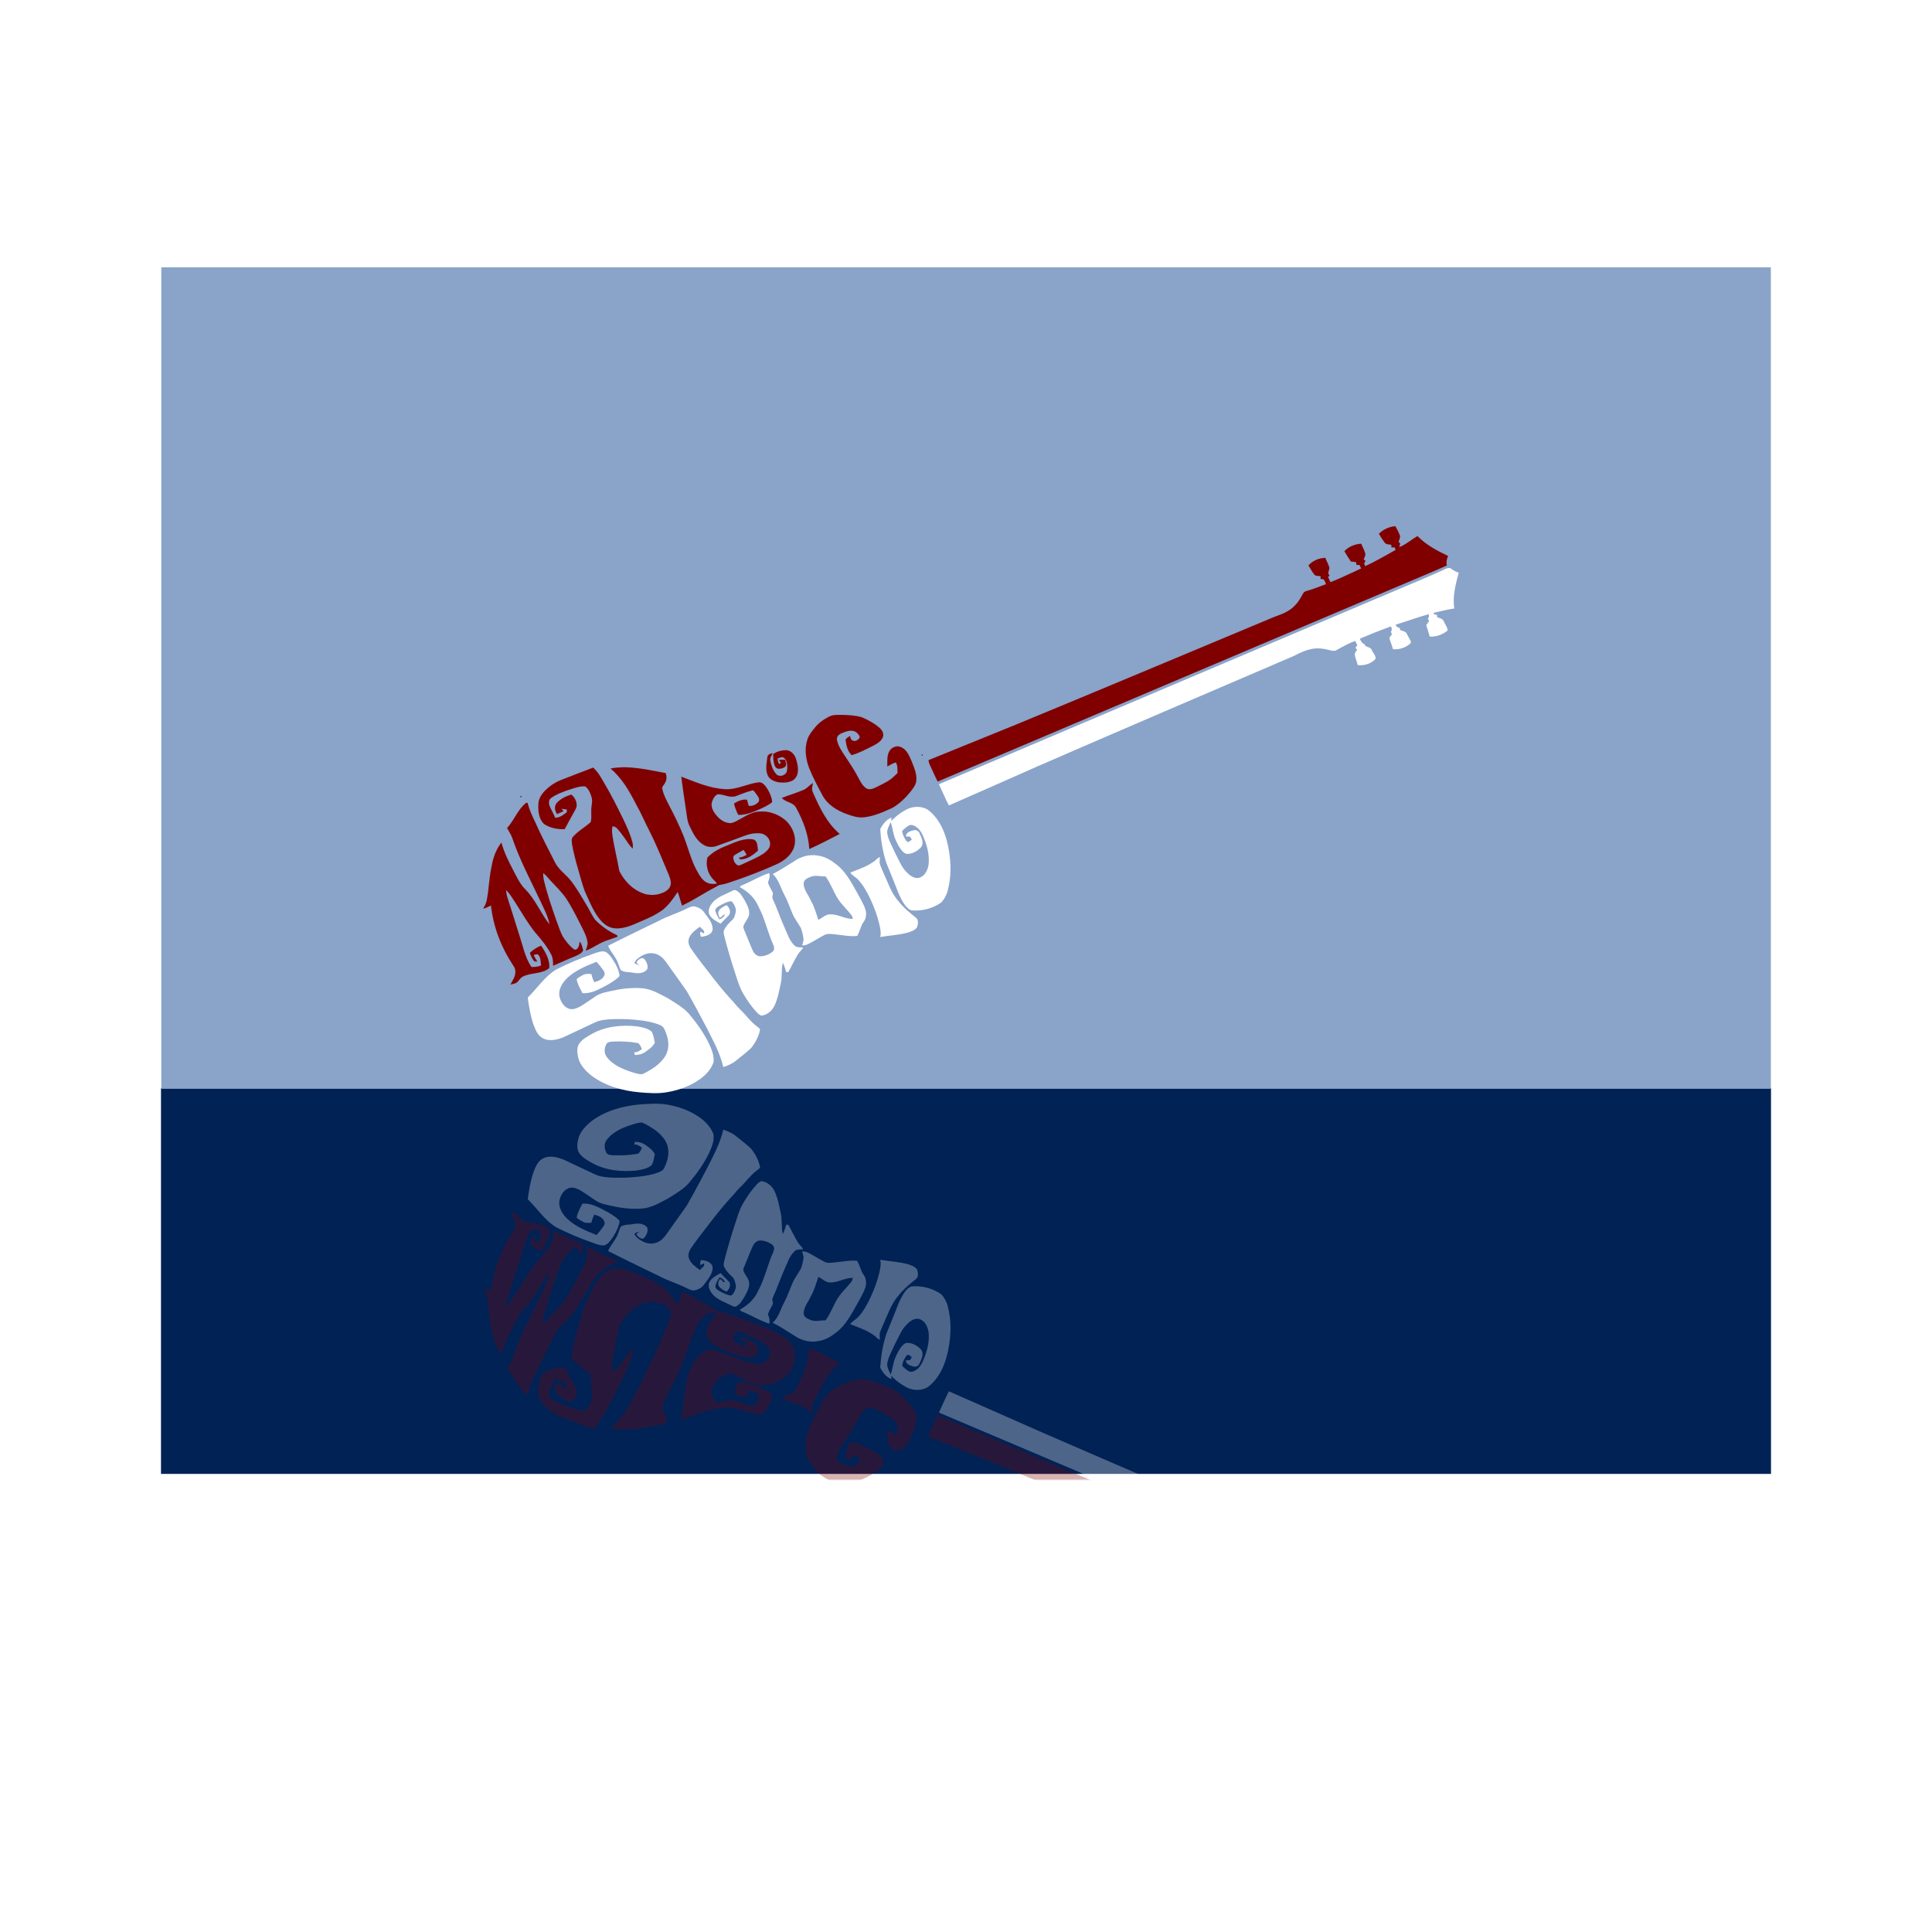 <svg:svg xmlns:dc="http://purl.org/dc/elements/1.1/" xmlns:ns1="http://sodipodi.sourceforge.net/DTD/sodipodi-0.dtd" xmlns:ns2="http://www.inkscape.org/namespaces/inkscape" xmlns:ns4="http://creativecommons.org/ns#" xmlns:rdf="http://www.w3.org/1999/02/22-rdf-syntax-ns#" xmlns:svg="http://www.w3.org/2000/svg" enable-background="new 0 0 1919.662 1438.677" height="2303.594" id="Layer_1" version="1.1" viewBox="-191.966 -318.705 2303.594 2303.594" width="2303.594" x="0px" y="0px" ns1:docname="Guitar Music Studio.svg" ns2:version="0.91 r13725" xml:space="preserve"><ns1:namedview bordercolor="#666666" borderopacity="1" gridtolerance="10" guidetolerance="10" id="namedview102" objecttolerance="10" pagecolor="#ffffff" showgrid="false" ns2:current-layer="Layer_1" ns2:cx="817.26295" ns2:cy="792.94443" ns2:pageopacity="0" ns2:pageshadow="2" ns2:window-height="480" ns2:window-width="640" ns2:zoom="0.41382277" /><svg:rect fill="#002255" height="459.927" id="rect3" width="1919.662" x="0" y="978.75" /><svg:rect fill="#8AA3C9" height="979.498" id="rect5" width="1919.125" x="0.37" y="0" /><svg:path d="M729.93,580.42c4.38-3.01,9.85-4.58,15.16-4.61  c5.7,0,10.06,4.75,11.8,9.81c1.79,5.32,3.05,11.01,2.29,16.64c-0.56,4.04-2.81,7.97-6.53,9.84c-4.95,2.42-10.7,2.58-16.07,1.92  c-5.35-0.83-11.23-3.4-13.34-8.77c-2.6-6.66-1.11-13.89-0.29-20.73c-0.04-3.29,3.54-4.75,6.29-5.11c-1.09,2.85-3.5,5.53-2.73,8.8  c1.05,5.69,2.96,11.56,6.89,15.94c3.63,4.36,11.57,2.05,12.89-3.32c0.94-4.22,0.55-8.73-0.88-12.79c-0.9-1.76-2.42-3.49-4.39-3.98  c-2.11-0.04-4.02,1.07-5.98,1.7c0.23,2.35,0.9,4.63,2,6.73c0.68-0.57,1.37-1.13,2.07-1.68c-0.76-1.14-1.52-2.27-2.23-3.43  c2.41-0.18,4.83-0.27,7.26-0.25c0.7,2.86,2.59,6.88-0.65,8.89c-3.25,1.96-9.06,3.36-11.19-0.81  C729.98,590.66,730.2,585.38,729.93,580.42z" fill="#800000" id="path7" stroke="#800000" stroke-width="0.094" /><svg:path d="M908.21,582.2c-1.67-0.26-1.79-0.78-0.35-1.54  C907.94,581.04,908.12,581.81,908.21,582.2z" fill="#17171F" id="path9" stroke="#17171F" stroke-width="0.094" /><svg:path d="M428.22,631.47c0.24-0.3,0.72-0.88,0.96-1.18l0.73,0.56  l-0.15,0.82C429.37,631.62,428.61,631.52,428.22,631.47z" fill="#17171F" id="path11" stroke="#17171F" stroke-width="0.094" /><svg:g id="g13" style="filter:url(#filter4840)"><svg:path d="M1444.92,310.77c5.17-5.34,12.18-8.36,19.54-9.07   c2.14,3.83,4.29,7.72,5.67,11.9c-0.06,2.35-1.17,4.5-1.93,6.68c0.64,0.66,1.3,1.33,1.97,1.99   c-0.42,1.45-0.77,2.92-1.04,4.4c7.95-3.04,14.39-8.9,21.7-13.16c10.28,10.52,23.36,17.46,36.49,23.74   c-1.71,3.54-2.36,7.45-1.58,11.32c-19.44,8.66-39.15,16.73-58.73,25.07c-182.73,77.51-365.51,154.89-548.21,232.45   c-3.25-6.07-5.85-12.46-8.81-18.66c-0.7-1.7-1.75-3.35-1.78-5.23c-0.09-0.39-0.27-1.16-0.35-1.54   c35.61-14.54,71.28-28.94,106.91-43.45c97.55-40.27,194.85-81.15,292.23-121.85c5.94-2.42,11.78-5.12,17.85-7.22   c7.56-2.66,14.99-6.39,20.4-12.46c4.15-4.06,6.67-9.36,9.61-14.28c0.97-2.04,3.48-2.18,5.36-2.93   c7.43-1.96,14.42-5.2,21.7-7.61c-0.79-1.86-1.49-3.79-2.66-5.45c-1.15-0.89-2.75-0.63-4.06-0.98   c0.06-1.06,0.15-2.13,0.24-3.19c-2.3-0.32-4.77-0.13-6.89-1.12c-3-3.56-5.19-7.71-7.7-11.62   c5.06-5.72,12.5-8.7,20.04-9.07c1.62,4.06,3.92,7.88,4.98,12.14c-0.4,3.01-2.8,6.28,0.04,8.83   c-0.58,0.69-1.15,1.38-1.71,2.07c1,1.99,1.96,4.01,2.97,6.01c12.46-4.84,24.39-10.91,36.57-16.39   c-0.69-1.39-1.36-2.78-2.01-4.17c-1.24-0.04-2.46-0.08-3.68-0.12c-0.09-0.83-0.29-2.47-0.38-3.3   c-2.08-0.27-4.16-0.53-6.22-0.73c-2.68-4.01-5.3-8.05-7.71-12.22c5.16-5.56,12.5-8.47,19.99-8.91   c1.67,4.02,3.86,7.86,4.97,12.08c0.03,2.36-1.25,4.49-2.02,6.65c0.54,0.39,1.62,1.17,2.15,1.55c-0.53,1.13-1.09,2.24-1.6,3.36   c0.42,1.04,0.85,2.08,1.29,3.12c12.4-5.74,24.23-12.61,36.14-19.3c-0.22-1.05-0.55-2.08-0.83-3.11   c-1.34-0.04-2.67-0.07-3.99-0.11c-0.05-0.75-0.16-2.24-0.21-2.99c-2.74-0.64-6.35-0.19-8.04-2.89   C1449.16,317.73,1446.89,314.33,1444.92,310.77z" fill="#800000" id="path15" stroke="#800000" stroke-width="0.094" /><svg:path d="M789.33,528.73c5.18-2.6,11.16-2.01,16.77-2.01   c7.38,0.24,14.88,0.7,22.01,2.73c7.6,3.25,15.01,7.24,21.29,12.68c3.21,2.72,5.67,7.29,3.84,11.48   c-2.38,5.24-7.83,7.94-12.67,10.47c-7.95,3.92-15.84,8.18-24.42,10.57c-4.84-4.77-6.38-11.72-7.15-18.22   c0.64-2.23,3.49-3.12,5.15-4.64c0.59,1.98,0.9,4.62,3.14,5.45c3.11,1.84,6.6-0.62,8.39-3.17c0.48-2.43-1.65-4.4-3.16-6.02   c-4.66-4.38-11.81-2.24-17.01-0.01c-3.61,1.17-7.65,4-6.89,8.34c1.39,7.61,6.07,14.04,10.23,20.37   c4.72,7.29,9.76,14.4,13.79,22.11c2.93,5.21,5.3,11.09,10.17,14.85c3.25,2.7,7.94,1.58,11.4-0.11c5.09-2.53,10.2-5.04,15.14-7.84   c4.39-2.49,7.79-6.26,11.5-9.59c-0.12-4.33,0.56-8.99-1.97-12.8c-3.68,0.88-6.84,3.01-10.12,4.8   c0.1-5.94-0.62-12.29,2.16-17.76c2.53-5.08,9.26-7.8,14.46-5.14c6.71,3.09,9.53,10.4,12.3,16.74c2.94,7.48,6.48,15.25,5.55,23.5   c-0.72,5.3-4.43,9.45-7.54,13.57c-6.07,7.27-13.06,14.05-21.4,18.66c-10.63,4.8-21.52,9.72-33.24,10.98   c-6.83,0.81-13.5-1.2-19.82-3.56c-12.11-4.04-23.84-11.35-29.98-22.91c-5.6-10.56-11.25-21.15-15.72-32.25   c-4.02-10.75-5.74-22.98-2.03-34.06c1.6-5.16,5.21-9.31,8.45-13.52C776.5,536.5,782.76,532.16,789.33,528.73z" fill="#800000" id="path17" stroke="#800000" stroke-width="0.094" /><svg:path d="M470.67,603.97c12.45-4.77,24.83-9.72,37.31-14.39   c5.68,4.96,9.28,11.69,13.01,18.13c8.19,13.76,15.36,28.1,22.4,42.48c4.45,9.26,8.89,18.63,11.39,28.64   c0.65,2.34,0.61,4.79,0.47,7.2c-1.38-1.19-2.71-2.47-3.77-3.96c-4.83-6.79-9.32-13.89-14.99-20.03c-1.39-1.65-3.45-2.3-5.51-2.6   c-0.57,2.98-0.7,6.03-0.34,9.05c2.04,14.88,5.92,29.43,8.46,44.2c6.37,13.23,18.1,24.46,32.57,28.09   c5.8,1.02,11.95,0.84,17.48-1.34c4.87-1.51,9.89-4.66,11.26-9.89c0.77-4.23-0.84-8.39-2.27-12.3c-7.38-17.45-14.37-35.08-22.94-52   c-5.5-10.59-10.05-21.65-16.01-32c-7.93-15.58-16.9-31.25-30.47-42.62c22.02-4.12,44.18,1.55,65.8,5.49   c1.2,3.88,1.25,8.26-0.97,11.8c-1.1,2.41-4.05,4.34-3.11,7.29c1.52,7.32,5.29,13.86,8.6,20.48   c6.11,11.51,11.78,23.27,16.67,35.36c5.56,14.1,8.89,29.14,16.45,42.4c2.9,5.1,6.04,10.71,11.6,13.3   c3.62,1.89,7.84,1.6,11.78,1.24c-0.85-2.5-3.52-3.84-5.02-5.93c-6.16-6.71-8.43-16.46-6.26-25.24   c6.78-7.26,16.02-11.55,25.15-15.1c9.3-3.83,19.25-8.32,29.56-6.49c5.57,1.82,4.56,8.68,5.58,13.26   c-6.03,5.3-13.09,10.67-21.54,10.47c-0.27-0.53-0.81-1.58-1.09-2.11c3.3-0.25,6.3-1.62,9.1-3.29c-1.09-2.08-2.32-4.08-3.74-5.95   c-3.87,2.56-8.33,4.24-11.93,7.19c-0.99,4.42,1.09,9.21,5.1,11.34c1.83,0.48,3.53-0.58,5.16-1.25c8.73-4.12,17.8-7.7,25.89-13.05   c3.33-2.62,7.15-5.8,7.45-10.35c0.73-6.51-4.7-12.46-10.92-13.51c-6.82-0.91-13.7,0.54-20.06,2.98   c-10.83,4.15-21.79,7.97-32.68,11.96c-5.22,1.94-11.38,1.55-16.06-1.59c-8.09-4.89-12.24-13.82-16.23-21.99   c-2.92-5.86-3.17-12.52-4.23-18.87c-2.08-13.32-3.98-26.68-5.66-40.05c16.83,6.27,33.66,13.91,51.88,14.83   c13.93,0.96,26.53-6.44,40.1-8.09c3.59-0.6,6.52,2.12,8.53,4.75c3.27,4.42,5.82,9.45,7.2,14.78c0.19,1.64,1.33,3.96-0.63,4.96   c-3.99,2.94-8.51,5.05-12.98,7.14c-8.32,3.6-17,7.39-26.26,7.04c-2.1-4.3-3.94-8.75-5.01-13.43c4.62-2.91,9.85-5.35,15.48-4.49   c0.62,2.47,1.28,4.94,2.09,7.37c4.56,0.4,9.26-1.63,11.99-5.32c1.58-3.94-1.9-7.06-3.86-10.05c-1.21-1.28-2.16-4-4.35-3.08   c-6.65,1.68-13,4.35-19.43,6.73c-7.31,2.5-14.41-2.72-21.71-2.19c-3.7,1.98-5.93,6.2-6.81,10.19c-1.13,6.2,2.63,11.72,6.55,16.1   c3.88,4.36,9.21,7.83,15.19,8.11c3.33,0.02,6.32-1.69,9.17-3.23c6.83-3.67,13.43-8.11,21.09-9.92c12.61-2.6,26.2,1.33,35.9,9.68   c9.22,8.42,14.62,22.64,9.26,34.57c-3.9,8.47-11.81,14.24-20.1,17.98c-15.25,6.89-30.87,12.93-46.65,18.46   c-6.6,2.18-13.09,4.92-20.01,5.88c-2.6,0.32-4.59,2.19-6.87,3.29c-13.19,6.78-25.45,15.25-38.91,21.5   c-1.79-5.42-3.18-10.98-5.19-16.32c-5.05,7.6-10.35,15.26-17.45,21.1c-8.17,6.08-17.52,10.33-26.88,14.22   c-10.44,4.66-21.65,9.87-33.38,7.73c-8.62-1.8-14.66-9.02-19.3-16.01c-5.47-8.56-9.26-18.03-13.49-27.23   c-4.25-11.23-6.88-23-10.4-34.47c-1.82-7.48-3.92-14.92-5.11-22.53c-0.12-2.71-0.99-5.97,1.01-8.22   c6.06-7.05,14.44-11.51,21.26-17.68c1.24-4.25,0.57-8.74,0.68-13.09c-0.29-5.53,2.02-11.05,0.47-16.53   c-1.38-4.85-3.48-9.84-7.57-13.02c-6.84-0.65-13.3,2.23-19.74,4.06c-7.2,2.51-14.55,5.13-20.82,9.57   c-3.52,2.09-3.19,6.79-1.89,10.12c1.96,4.63,4.6,8.95,6.52,13.6c5.45,0.28,9.72-3.49,13.85-6.48c0.25-1.14,0.03-2.3,0-3.44   c-2.1-0.17-4.19-0.4-6.26-0.72c0.77,0.94,1.55,1.87,2.32,2.83c-2.54,1.18-5.1,2.32-7.67,3.46c-2.79-4.01-3.7-9.81-0.03-13.61   c4.58-4.74,10.82-7.95,17.18-9.56c4.81,4.08,8.22,11.54,4.82,17.51c-4.27,7.91-8.8,15.68-12.92,23.67   c-8.6,0.22-17.74-1.41-24.89-6.43c-5.8-5.98-6.83-15.05-6.42-23.03c0-6.37,3.54-12.09,7.95-16.44   C456.25,611.31,463.13,606.78,470.67,603.97z" fill="#800000" id="path19" stroke="#800000" stroke-width="0.094" /><svg:path d="M759.53,615.84c4.03-1.85,6.53-5.79,10.48-7.76   c-0.57,3.58-1.92,7.33-0.14,10.81c7.87,18.1,16.72,36.66,32.01,49.73c-11.95,6.17-23.87,12.47-36.15,17.95   c-0.99-17.37-7.39-33.97-15.71-49.08c-3.33-6.86-12.38-6.31-17.06-11.77C741.73,622.21,750.9,619.69,759.53,615.84z" fill="#800000" id="path21" stroke="#800000" stroke-width="0.094" /><svg:path d="M405.39,661.6c8.55-9.3,12.69-22.29,22.83-30.13   c0.39,0.05,1.15,0.15,1.54,0.2c1.96,7.82,5.35,15.15,8.83,22.4c7.23,16.37,15.62,32.18,23.66,48.16   c4.1,8.52,12.17,13.93,18.13,20.99c7.74,9.6,13.73,20.4,20.07,30.92c3.29,5.4,5.86,11.26,9.53,16.42   c7.12,7.81,16.08,13.75,25.5,18.43c1.15,0.33,1.6,1.08,1.34,2.23c-4.46,1.72-9.07,3.02-13.54,4.72   c-8.51,2.97-15.67,8.81-24.15,11.85c1.01-3.29,2.66-6.63,2.14-10.16c-0.72-5.08-2.77-9.83-5-14.4   c-6.41-12.74-12.62-25.63-20.4-37.6c-5.36-7.8-12.2-14.42-18.64-21.3c-2.88-3.1-5.39-6.61-8.88-9.07   c-0.03,3.11,0.28,6.22,1.01,9.26c3.81,16,9.25,31.56,14.61,47.1c3.25,7.91,5.15,16.58,10.53,23.43c3.36,4.32,6.8,8.91,11.6,11.7   c4.72-0.19,5.3-6,5.83-9.6c2.35,2.34,2.77,5.85,3.75,8.89c0.89,1.97-1,3.58-2.38,4.69c-4.3,3.17-9.5,4.66-14.32,6.81   c-6.31,2.55-12.42,5.59-18.71,8.19c0.02-4.49-0.2-9.18-2.25-13.27c-4.9-9.61-11.84-17.95-18.86-26.06   c-9.17-11.22-16.23-23.93-24.03-36.1c-3.4-5.17-6.63-10.57-11.07-14.94c0.19,3,0.71,5.98,1.61,8.86   c4.65,14.9,9.43,29.76,14.1,44.66c4.34,12.96,6.79,26.9,14.57,38.4c3.93-0.02,8.02,0.05,11.53-1.99   c-0.57-4.52-0.06-10.37-4.28-13.29c-1.55,0.08-3.04,0.55-4.53,0.93c0.89,2.85,2.92,5.12,4.21,7.79c-1.49-0.14-3.38,0.39-4.22-1.24   c-2.21-2.6-3.35-5.86-4.49-9.01c3.84-3.73,8.39-6.66,13.39-8.59c5.19,7.89,10.47,16.83,9.67,26.64   c-8.95,7.44-21.51,5.12-31.48,10.15c-3,1.54-4.63,4.63-6.96,6.91c-2.24,1.58-5.07,1.91-7.67,2.56c2.03-4.48,5.47-8.52,5.64-13.65   c0.58-3.17-0.51-6.29-2.34-8.85c-14.29-21.39-23.87-46.05-26.63-71.7c-3.02,1.41-6,2.97-9.25,3.8c1.61-3.13,3.49-6.21,4.15-9.71   c2.66-13.64,2.91-27.63,5.93-41.2c1.76-9.96,5.25-19.8,11.53-27.84c3.12,11.36,8.35,21.97,13.79,32.37   c4.32,8.32,8.31,17.1,15.11,23.76c11.87,12.11,18.03,28.37,28.55,41.48c-1.76-9.72-6.51-18.54-10.63-27.41   c-11.86-25.16-25.05-49.81-33.99-76.22C409.88,668.93,407.36,665.4,405.39,661.6z" fill="#800000" id="path23" stroke="#800000" stroke-width="0.094" /></svg:g><svg:g id="g25" style="filter:url(#filter4828)"><svg:path d="M1520.01,354.62c3.13-1.32,6.21-3.61,9.79-3.03c3.16,2.25,6.35,4.62,10.25,5.45   c-3.68,13.91-7.62,28.28-5.3,42.78c-8.3,1.17-16.39,3.33-24.56,5.12c0.11,0.46,0.33,1.38,0.43,1.84   c1.12,0.22,2.25,0.43,3.4,0.64c0.1,0.75,0.29,2.23,0.39,2.97c2.93,0.92,6.62,1.5,7.83,4.82   c1.51,3.58,4.46,6.91,4.57,10.88c-6.02,4.84-13.64,7.79-21.43,7.22c-1.19-4.62-2.65-9.16-4.09-13.71   c1.18-1.67,2.35-3.35,3.54-5.03c-0.55-0.71-1.09-1.43-1.61-2.15c1.07-1.77,1.61-3.76,1.1-5.81   c-13.27,3.61-26.13,8.49-39.29,12.44c0.24,2.56,2.36,3.57,4.68,3.9c0.12,0.63,0.35,1.9,0.47,2.54c2.33,0.89,4.87,1.46,6.95,2.92   c1.63,2.45,2.75,5.19,4.27,7.71c0.8,1.49,2.05,3.14,1.39,4.93c-5.49,5.49-13.53,8.05-21.21,7.31c-0.97-4.18-2.74-8.1-4.01-12.17   c-0.61-2.32,1.73-3.89,2.82-5.64c-0.45-0.99-0.87-1.98-1.28-2.97c1.59-2,1.3-4.29,0.07-6.38   c-12.51,4.52-24.87,9.42-37.09,14.64c1.14,2.56,2.43,5.37,5.34,6.28c1.1,4.42,7.4,2.93,8.83,7.08   c1.36,3.63,5.26,6.76,4.52,10.87c-5.29,5.67-13.55,8.16-21.17,7.27c-0.96-4.03-2.75-7.82-3.43-11.91   c-0.55-2.49,1.3-4.44,2.78-6.16c-0.69-0.9-1.38-1.77-2.03-2.67c0.68-1,1.4-1.99,2.12-2.98c-0.85-1.69-1.66-3.39-2.44-5.1   c-7.9,2.8-15.19,6.96-22.48,11.01c-2.99,1.78-6.4,0.14-9.5-0.39c-7.09-1.87-14.62-2.47-21.78-0.62   c-9.04,1.93-16.85,7.09-25.36,10.44c-99.77,42.82-199.6,85.5-299.15,128.84c-35.42,15.61-70.78,31.36-106.23,46.87   c-4.24-8.31-7.96-16.88-11.85-25.35c181.48-77.14,363.11-153.98,544.65-231.01   C1483.27,370.39,1501.841,362.96,1520.01,354.62z" fill="#FFFFFF" id="path27" /><svg:path d="M884.54,638.11c7.16-2.63,15.77-2.45,22.4,1.59c11.57,8.53,18.44,21.84,22.28,35.42   c5.58,20.35,6.88,42.32,1.05,62.76c-1.54,4.57-3.91,9-7.27,12.48c-9.78,6.92-22.02,10.25-33.96,9.54   c-3.98-0.19-6.83-3.37-9.14-6.26c-6.92-9.42-10.11-20.81-14.61-31.45c-2.41-6.23-5.17-12.31-7.55-18.55   c-4.41-13.2-6.72-27.11-7.44-40.97c3.08-5.54,7.19-11.42,13.49-13.5c-0.12,1.39-0.27,2.79-0.41,4.19   C869.27,646.92,876.55,641.64,884.54,638.11 M862.75,654.51c-1.48,3.61-3.62,7.06-4.2,10.97   c-0.08,5.09,2.01,9.91,4.14,14.43c3.43,7.74,7.25,15.3,11.1,22.83c2.3,4.77,5.31,9.21,9.26,12.76c3.75,3.77,9.48,7.26,14.89,5   c6.32-2.64,9.21-9.69,10.06-16.06c1.13-11.96-2.37-23.85-7.28-34.63c-2.26-5.12-6.21-9.93-11.72-11.6   c-4.26-1.33-7.55,2.35-10.48,4.8c-0.81,0.92-2.44,1.72-2.04,3.2c0.72,3.46,2.24,6.75,4.23,9.68c0.81,1.03,1.57,2.67,3.19,2.27   c1.55-0.57,2.73-1.83,4.06-2.78c-0.74-1.18-1.47-2.37-2.19-3.55c-1.66-0.09-3.32-0.16-4.97-0.26c0.1-4.8,5.44-6.37,9.26-7.35   c3.13-0.84,6.17,1.02,7.23,3.97c2.17,4.89,5.59,11.29,1.69,16.19c-3.98,4.48-9.82,7.84-15.9,8.04c-3.26,0.31-5.54-2.3-7.47-4.5   c-3.16-3.81-5.24-8.37-7.24-12.85C865.5,668.51,865.03,661.25,862.75,654.51z" fill="#FFFFFF" id="path29" /><svg:path d="M747.17,701.54c8.22-6.05,18.9-9,29-7.03c6.88,0.95,13.25,4.03,18.73,8.22   c15.52,10.38,23.14,28.14,32.11,43.79c3.15,6.56,7.95,13.42,5.98,21.07c-0.22,3.87-3.41,6.5-4.82,9.91   c-1.82,4.24-3.08,8.71-5.36,12.75c-8.63,0.92-17.17-0.97-25.73-1.78c-4.42-0.39-9.22-1.47-13.38,0.66   c-6.76,3.5-13.1,7.78-19.96,11.09c-2.05,1.05-4.38,1.2-6.63,1.41c0.68-2.87,2.15-5.73,1.56-8.74   c-0.84-4.77-1.54-9.76-4.12-13.96c-3.23-5.47-7.19-10.57-9.47-16.56c-2.99-7.52-5.86-15.1-9.66-22.26   c-4.21-8-6.39-17.47-13.37-23.68C730.77,712.09,738.83,706.55,747.17,701.54 M766.6,720.04   c-3.4,1.3-7.44,3.34-7.66,7.49c-0.02,7.73,5.66,13.64,8.54,20.42c4.17,7.24,6.38,15.31,9.02,23.17   c4.76-2.35,8.87-6.91,14.54-6.65c9.22-0.11,17.42,5.75,26.66,5.44c-0.51-1.74-0.98-3.54-2.14-4.97   c-4.91-6.39-11.08-11.74-15.47-18.54c-5.66-8.65-8.79-18.76-14.99-27.09C778.95,719.47,772.43,717.2,766.6,720.04z   " fill="#FFFFFF" id="path31" /><svg:path d="M847.15,697.66c0.85-0.61,1.75-1.13,2.72-1.56c-0.1,3.33-0.87,6.84,0.54,10.02   c2.73,7.14,6.12,13.99,9.03,21.06c3.17,7.66,6.97,15.18,12.44,21.49c5.76,7.52,13.17,13.51,20.47,19.47   c4.04,2.58,3.15,8.48,1.51,12.26c-2.87,3.52-7.56,4.89-11.76,6.15c-10.45,2.64-21.26,3.15-31.85,4.98   c1.23-4.8,0.15-9.72-0.88-14.44c-2.34-10.48-6.1-20.59-10.63-30.31c-3.94-8.3-8.33-16.57-14.59-23.38   c-2.86-3.27-7.3-4.89-9.52-8.74C825.92,710.06,838.28,706.47,847.15,697.66z" fill="#FFFFFF" id="path33" /><svg:path d="M686.86,729.22c10.47-4.3,20.2-10.45,30.99-13.9c1.41,3.83-0.21,7.46-1.37,11.06   c0.94,4.16,3.52,7.68,5.29,11.51c1.56,2.47-1.01,5.29,0.15,7.85c5.35,11.56,9.39,23.69,14.6,35.32   c3.27,7.08,5.62,15.01,11.45,20.51c2.69,2.77,6.81,2.22,10.32,2.42c-1.41,3.31-4.57,5.34-6.31,8.43   c-4.09,6.75-7.36,13.94-11.25,20.79c-0.62,0.07-1.87,0.2-2.49,0.27c-1.28-3.79-2.3-7.68-4.04-11.28   c-2.19,7.92-0.63,16.3-2.43,24.31c-2.02,9.12-3.55,18.52-7.64,27.02c-2.79,5.97-8.52,10.68-15.09,11.72   c-2.45-0.24-4.24-2.22-5.91-3.83c-6.37-6.81-11.67-14.57-16.39-22.6c-4.53-7.86-6.97-16.66-9.77-25.23   c-4.41-13.53-8.52-27.17-12.07-40.95c-0.59-3.19-2.29-6.68-0.58-9.79c2.24-4.54,5.75-8.28,9.48-11.63c2.6-2.23,3.24-5.77,4.03-8.92   c1.07-3.6-0.6-7.19-2.32-10.27c-1.07-1.47-2.23-3.75-4.43-2.99c-4.68,0.86-8.85,3.31-13,5.5c-2.19,1.2-4.76,3.11-4.38,5.93   c0.9,3.63,2.97,6.81,4.78,10.04c2.93-0.73,5.42-2.77,6.57-5.59c-0.47-0.01-1.42-0.03-1.89-0.04c-0.9,1.74-2.53,2.84-4.15,3.85   c-1.36-2.58-2.71-5.67-1.21-8.51c2.13-3.33,5.79-5.17,9.31-6.69c3.11,2.78,5.26,7.34,3.22,11.37c-3.32,3.7-7.08,7-10.37,10.73   c-5.32-3.12-11.77-6.05-14.03-12.25c-1.13-5.94,2.58-11.39,6.71-15.29c5.77-5.17,13.3-7.48,20.03-11.06   c1.81-0.75,3.93-2.27,5.87-1c4.88,2.36,7.33,7.51,10.14,11.85c2.84,5.33,6.19,11.16,5.16,17.44c-1.12,4.65-4.81,8.11-6.41,12.58   c-1.09,1.84,0.18,3.8,0.77,5.59c3.43,7.95,6.43,16.08,9.96,23.98c1.61,3.57,4.69,6.99,8.9,7.01c5.29,0.1,10.58-2.04,14.71-5.28   c2.59-2.08,2.27-5.73,0.98-8.43c-6.85-15-10.03-31.46-17.9-46.02c-4.25-9.86-12.35-17.48-21.71-22.49   C683.09,730.23,685.51,730.05,686.86,729.22z" fill="#FFFFFF" id="path35" /><svg:path d="M620.06,757.42c2.79-1.25,5.75-2.94,8.92-2.32c4.45,0.9,8.75,3.2,11.35,7.02   c4.37,6.18,10.38,12.3,10.07,20.45c-0.8,6.33-8.53,8.17-13.9,8.74c-0.61-2-1.28-4.06-0.64-6.13c1.44,0.66,2.89,1.34,4.31,2.08   c1.28-3.67-3.02-5.61-5.03-7.94c-4.94,3.69-10.57,7.45-12.82,13.48c-1.78,4.39-0.04,9.2,2.55,12.86   c6.33,9.23,13.21,18.05,20.08,26.87c8.43,11.17,17.25,22.05,26.57,32.49c3.96,3.74,6.97,8.35,10.93,12.1   c7.15,6.55,12.59,14.82,20.4,20.69c1.44,1.21,3.24,2.17,4.18,3.86c-1.49,8.13-5.5,15.72-10.62,22.15   c-5.91,5.51-12.28,10.52-18.64,15.51c-4.29,3.43-9.45,5.56-14.62,7.29c-3.81-16.77-12.37-31.92-19.99-47.18   c-7.72-14.57-15.42-29.17-23.65-43.46c-7.92-11.37-16.15-22.51-24.07-33.87c-3.43-4.93-8.06-9.56-14.15-10.8   c-7.06-1.86-14.29,1.32-19.79,5.62c-1.94,1.37-3.28,3.36-4.43,5.4c1.64,1.56,3.73,2.3,5.97,2.49c-1.29-0.97-3.13-1.54-3.42-3.34   c1.93-2.6,5.23-5.9,8.75-4.38c2.99,3.34,5.6,8.22,4.1,12.78c-3.78,5.1-10.94,5.41-16.66,4.24c-4.98-1.06-10.79-0.09-15.06-3.3   c-2.14-4.33-2.86-9.3-5.63-13.36c-2.77-5.37-7.33-9.76-9.24-15.55c20.14-10.22,40.48-20.02,60.8-29.86   C597.44,766.36,609.19,762.89,620.06,757.42z" fill="#FFFFFF" id="path37" /><svg:path d="M506.75,812.06c4.54-1.63,9.19-3.67,14.11-3.38c3.44,0.63,5.86,3.49,7.97,6.06   c4.47,6.01,8.31,12.67,10.17,19.97c0.26,1.39,1.02,3.17-0.38,4.24c-5,5-11.35,8.35-17.51,11.68   c-8.01,4.2-16.63,8.64-25.97,7.82c-2.64-5.36-5.82-10.64-6.85-16.6c2.06-2.12,4.8-3.44,7.33-4.92c3.08-1.88,6.8-1.44,10.24-1.3   c0.71,3.36,1.91,6.58,3.33,9.7c4.7-1.11,9.98-3.13,12.01-7.9c1.08-2.04,0.24-4.39-0.99-6.12c-2.49-3.61-5.26-7.02-8.21-10.25   c-12.81,5.09-26.07,10.48-36,20.38c-5.05,5.32-9.42,12.45-8.31,20.08c1.01,6.11,4.46,12.23,10.17,15.02   c4.93,2.42,10.47,0.15,14.91-2.3c6.42-3.82,12.39-8.35,18.66-12.4c6.51-4.01,14.2-5.15,21.56-6.66   c11.49-2.54,23.37-3.52,35.1-2.4c10.77,1.35,20.12,7.22,29.58,12.08c9.55,6.19,20,11.75,26.88,21.12   c8.2,9.8,15.46,20.42,21.16,31.87c3.35,7.23,6.96,15.18,5.72,23.32c-3.5,9.75-11.48,17.24-20.16,22.54   c-10.93,6.88-23.47,10.97-36.19,13.01c-10.32,1.7-20.84,0.89-31.21,0.05c-20.55-1.79-41.33-7.5-58.01-20.06   c-7.13-5.78-13.98-12.91-15.91-22.21c-1.05-5.37-1.76-11.7,1.79-16.34c3.47-4.67,8.64-7.63,13.61-10.45   c16.41-9.61,36.21-11.74,54.84-9.68c6.16,1.1,13.02,2.13,17.78,6.54c1.99,3.98,2.63,8.56,3.53,12.91   c-2.37,4.87-7.08,8.11-11.42,11.14c-3.57,2.54-7.89,3.61-12.23,3.57c-0.32-1.11-0.63-2.22-0.94-3.31c3.61,0.59,6.43-1.82,9.21-3.67   c-1.02-2.64-2.19-5.43-4.5-7.2c-10.05-1.85-20.37-2.3-30.57-1.83c-2.52,0.4-6,0.27-7.25,2.98c-2.46,4.25-2.97,9.84-0.43,14.18   c7.18,10.61,19.58,15.66,31.32,19.45c3.9,1.01,7.86,2.73,11.95,2.22c5.43-2.26,10.39-5.54,15.26-8.82   c6.59-5.08,13.08-11.48,14.97-19.87c2.09-8.64-0.37-17.7-4.24-25.47c-1.95-3.97-6.62-5.04-10.43-6.4   c-11.08-3.24-22.66-4.35-34.14-4.97c-10.2-0.17-20.53-0.54-30.59,1.46c-5.38,0.96-10.08,3.85-15.02,6.02   c-9.94,4.69-19.87,9.39-29.83,14.05c-7.79,3.05-17.25,5.42-24.99,1.01c-6.26-3.51-8.73-10.67-11.13-16.99   c-3.33-10.14-5.12-20.74-6.51-31.3c11.31-11.09,20.13-25.02,33.86-33.43C477.7,823.24,492.07,817.18,506.75,812.06z" fill="#FFFFFF" id="path39" /></svg:g><svg:defs id="defs41"><svg:filter filterUnits="userSpaceOnUse" height="676.067" id="Adobe_OpacityMaskFilter" width="1163.209" x="376.841" y="990.165"><svg:feColorMatrix id="feColorMatrix44" type="matrix" values="1 0 0 0 0  0 1 0 0 0  0 0 1 0 0  0 0 0 1 0" /></svg:filter><svg:filter id="filter4828" style="color-interpolation-filters:sRGB;" ns2:label="Drop Shadow"><svg:feFlood flood-color="rgb(0,0,0)" flood-opacity="1" id="feFlood4830" result="flood" /><svg:feComposite id="feComposite4832" in="flood" in2="SourceGraphic" operator="in" result="composite1" /><svg:feGaussianBlur id="feGaussianBlur4834" in="composite1" result="blur" stdDeviation="8.854" /><svg:feOffset dx="7.3" dy="7" id="feOffset4836" result="offset" /><svg:feComposite id="feComposite4838" in="SourceGraphic" in2="offset" operator="over" result="composite2" /></svg:filter><svg:filter id="filter4840" style="color-interpolation-filters:sRGB;" ns2:label="Drop Shadow"><svg:feFlood flood-color="rgb(0,0,0)" flood-opacity="1" id="feFlood4842" result="flood" /><svg:feComposite id="feComposite4844" in="flood" in2="SourceGraphic" operator="in" result="composite1" /><svg:feGaussianBlur id="feGaussianBlur4846" in="composite1" result="blur" stdDeviation="8.854" /><svg:feOffset dx="7.3" dy="7" id="feOffset4848" result="offset" /><svg:feComposite id="feComposite4850" in="SourceGraphic" in2="offset" operator="over" result="composite2" /></svg:filter><svg:filter id="filter4876" style="color-interpolation-filters:sRGB;" ns2:label="Drop Shadow"><svg:feFlood flood-color="rgb(0,0,0)" flood-opacity="1" id="feFlood4878" result="flood" /><svg:feComposite id="feComposite4880" in="flood" in2="SourceGraphic" operator="in" result="composite1" /><svg:feGaussianBlur id="feGaussianBlur4882" in="composite1" result="blur" stdDeviation="8.9" /><svg:feOffset dx="7.3" dy="7" id="feOffset4884" result="offset" /><svg:feComposite id="feComposite4886" in="SourceGraphic" in2="offset" operator="over" result="composite2" /></svg:filter></svg:defs><svg:mask height="676.067" id="SVGID_1_" maskUnits="userSpaceOnUse" width="1163.209" x="376.841" y="990.165"><svg:g filter="url(#Adobe_OpacityMaskFilter)" id="g47"><svg:linearGradient gradientUnits="userSpaceOnUse" id="SVGID_2_" x1="806.817" x2="913.755" y1="960.163" y2="1253.973"><svg:stop id="stop50" offset="0" style="stop-color:#FFFFFF" /><svg:stop id="stop52" offset="0.035" style="stop-color:#D8D8D8" /><svg:stop id="stop54" offset="0.097" style="stop-color:#979797" /><svg:stop id="stop56" offset="0.157" style="stop-color:#616161" /><svg:stop id="stop58" offset="0.212" style="stop-color:#373737" /><svg:stop id="stop60" offset="0.262" style="stop-color:#191919" /><svg:stop id="stop62" offset="0.304" style="stop-color:#070707" /><svg:stop id="stop64" offset="0.334" style="stop-color:#000000" /><svg:stop id="stop66" offset="0.428" style="stop-color:#000000" /><svg:stop id="stop68" offset="1" style="stop-color:#000000" /></svg:linearGradient><svg:rect fill="url(#SVGID_2_)" height="456.895" id="rect70" opacity="0.3" width="1054.447" x="370.61" y="981.782" /></svg:g></svg:mask><svg:g id="g72" mask="url(#SVGID_1_)" style="filter:url(#filter4876)"><svg:g id="g74"><svg:path d="M1451.591,1646.883c1.69-2.7,5.3-2.25,8.04-2.89    c0.05-0.75,0.16-2.24,0.21-2.99c1.32-0.04,2.65-0.07,3.99-0.11c0.28-1.03,0.61-2.06,0.83-3.11    c-11.91-6.69-23.74-13.56-36.14-19.3c-0.44,1.04-0.87,2.08-1.29,3.12c0.51,1.12,1.07,2.23,1.6,3.36    c-0.53,0.38-1.61,1.16-2.15,1.55c0.77,2.16,2.05,4.29,2.02,6.65c-1.11,4.22-3.3,8.06-4.97,12.08    c-7.49-0.44-14.83-3.35-19.99-8.91c2.41-4.17,5.03-8.21,7.71-12.22c2.06-0.2,4.14-0.46,6.22-0.73    c0.09-0.83,0.29-2.47,0.38-3.3c1.22-0.04,2.44-0.08,3.68-0.12c0.65-1.39,1.32-2.78,2.01-4.17    c-12.18-5.48-24.11-11.55-36.57-16.39c-1.01,2-1.97,4.02-2.97,6.01c0.56,0.69,1.13,1.38,1.71,2.07    c-2.84,2.55-0.44,5.82-0.04,8.83c-1.06,4.26-3.36,8.08-4.98,12.14c-7.54-0.37-14.98-3.35-20.04-9.07    c2.51-3.91,4.7-8.06,7.7-11.62c2.12-0.99,4.59-0.8,6.89-1.12c-0.09-1.06-0.18-2.13-0.24-3.19    c1.31-0.35,2.91-0.09,4.06-0.98c1.17-1.66,1.87-3.59,2.66-5.45c-7.28-2.41-14.27-5.65-21.7-7.61    c-1.88-0.75-4.39-0.89-5.36-2.93c-2.94-4.92-5.46-10.22-9.61-14.28c-5.41-6.07-12.84-9.8-20.4-12.46    c-6.07-2.1-11.91-4.8-17.85-7.22c-97.38-40.7-194.68-81.58-292.23-121.85c-35.63-14.51-71.3-28.91-106.91-43.45    c0.08-0.38,0.26-1.15,0.35-1.54c0.03-1.88,1.08-3.53,1.78-5.23c2.96-6.2,5.56-12.59,8.81-18.66    c182.7,77.56,365.48,154.94,548.21,232.45c19.58,8.34,39.29,16.41,58.73,25.07c-0.78,3.87-0.13,7.78,1.58,11.32    c-13.13,6.28-26.21,13.22-36.49,23.74c-7.31-4.26-13.75-10.12-21.7-13.16c0.27,1.48,0.62,2.95,1.04,4.4    c-0.67,0.66-1.33,1.33-1.97,1.99c0.76,2.18,1.87,4.33,1.93,6.68c-1.38,4.18-3.53,8.07-5.67,11.9    c-7.36-0.71-14.37-3.73-19.54-9.07C1446.89,1653.553,1449.16,1650.153,1451.591,1646.883z" fill="#800000" id="path76" stroke="#800000" stroke-width="0.094" /><svg:path d="M771.95,1425.463c-3.24-4.21-6.85-8.36-8.45-13.52    c-3.71-11.08-1.99-23.31,2.03-34.06c4.47-11.1,10.12-21.69,15.72-32.25c6.14-11.56,17.87-18.87,29.98-22.91    c6.32-2.36,12.99-4.37,19.82-3.56c11.72,1.26,22.61,6.18,33.24,10.98c8.34,4.61,15.33,11.39,21.4,18.66    c3.11,4.12,6.82,8.27,7.54,13.57c0.93,8.25-2.61,16.02-5.55,23.5c-2.77,6.34-5.59,13.65-12.3,16.74    c-5.2,2.66-11.93-0.06-14.46-5.14c-2.78-5.47-2.06-11.82-2.16-17.76c3.28,1.79,6.44,3.92,10.12,4.8    c2.53-3.81,1.85-8.47,1.97-12.8c-3.71-3.33-7.11-7.1-11.5-9.59c-4.94-2.8-10.05-5.31-15.14-7.84    c-3.46-1.69-8.15-2.81-11.4-0.11c-4.87,3.76-7.24,9.64-10.17,14.85c-4.03,7.71-9.07,14.82-13.79,22.11    c-4.16,6.33-8.84,12.76-10.23,20.37c-0.76,4.34,3.28,7.17,6.89,8.34c5.2,2.23,12.35,4.37,17.01-0.01    c1.51-1.62,3.64-3.59,3.16-6.02c-1.79-2.55-5.28-5.01-8.39-3.17c-2.24,0.83-2.55,3.47-3.14,5.45    c-1.66-1.52-4.51-2.41-5.15-4.64c0.77-6.5,2.31-13.45,7.15-18.22c8.58,2.39,16.47,6.65,24.42,10.57    c4.84,2.53,10.29,5.23,12.67,10.47c1.83,4.19-0.63,8.76-3.84,11.48c-6.28,5.44-13.69,9.43-21.29,12.68    c-7.13,2.03-14.63,2.49-22.01,2.73c-5.61,0-11.59,0.59-16.77-2.01C782.76,1435.723,776.5,1431.383,771.95,1425.463z" fill="#800000" id="path78" stroke="#800000" stroke-width="0.094" /><svg:path d="M450.61,1350.843c-4.41-4.35-7.95-10.07-7.95-16.44    c-0.41-7.98,0.62-17.05,6.42-23.03c7.15-5.02,16.29-6.65,24.89-6.43c4.12,7.99,8.65,15.76,12.92,23.67    c3.4,5.97-0.01,13.43-4.82,17.51c-6.36-1.61-12.6-4.82-17.18-9.56c-3.67-3.8-2.76-9.6,0.03-13.61    c2.57,1.14,5.13,2.28,7.67,3.46c-0.77,0.96-1.55,1.89-2.32,2.83c2.07-0.32,4.16-0.55,6.26-0.72c0.03-1.14,0.25-2.3,0-3.44    c-4.13-2.99-8.4-6.76-13.85-6.48c-1.92,4.65-4.56,8.97-6.52,13.6c-1.3,3.33-1.63,8.03,1.89,10.12    c6.27,4.44,13.62,7.06,20.82,9.57c6.44,1.83,12.9,4.71,19.74,4.06c4.09-3.18,6.19-8.17,7.57-13.02    c1.55-5.48-0.76-11-0.47-16.53c-0.11-4.35,0.56-8.84-0.68-13.09c-6.82-6.17-15.2-10.63-21.26-17.68    c-2-2.25-1.13-5.51-1.01-8.22c1.19-7.61,3.29-15.05,5.11-22.53c3.52-11.47,6.15-23.24,10.4-34.47    c4.23-9.2,8.02-18.67,13.49-27.23c4.64-6.99,10.68-14.21,19.3-16.01c11.73-2.14,22.94,3.07,33.38,7.73    c9.36,3.89,18.71,8.14,26.88,14.22c7.1,5.84,12.4,13.5,17.45,21.1c2.01-5.34,3.4-10.9,5.19-16.32    c13.46,6.25,25.72,14.72,38.91,21.5c2.28,1.1,4.27,2.97,6.87,3.29c6.92,0.96,13.41,3.7,20.01,5.88    c15.78,5.53,31.4,11.57,46.65,18.46c8.29,3.74,16.2,9.51,20.1,17.98c5.36,11.93-0.04,26.15-9.26,34.57    c-9.7,8.35-23.29,12.28-35.9,9.68c-7.66-1.81-14.26-6.25-21.09-9.92c-2.85-1.54-5.84-3.25-9.17-3.23    c-5.98,0.28-11.31,3.75-15.19,8.11c-3.92,4.38-7.68,9.9-6.55,16.1c0.88,3.99,3.11,8.21,6.81,10.19    c7.3,0.53,14.4-4.69,21.71-2.19c6.43,2.38,12.78,5.05,19.43,6.73c2.19,0.92,3.14-1.8,4.35-3.08    c1.96-2.99,5.44-6.11,3.86-10.05c-2.73-3.69-7.43-5.72-11.99-5.32c-0.81,2.43-1.47,4.9-2.09,7.37    c-5.63,0.86-10.86-1.58-15.48-4.49c1.07-4.68,2.91-9.13,5.01-13.43c9.26-0.35,17.94,3.44,26.26,7.04    c4.47,2.09,8.99,4.2,12.98,7.14c1.96,1,0.82,3.32,0.63,4.96c-1.38,5.33-3.93,10.36-7.2,14.78    c-2.01,2.63-4.94,5.35-8.53,4.75c-13.57-1.65-26.17-9.05-40.1-8.09c-18.22,0.92-35.05,8.56-51.88,14.83    c1.68-13.37,3.58-26.73,5.66-40.05c1.06-6.35,1.31-13.01,4.23-18.87c3.99-8.17,8.14-17.1,16.23-21.99    c4.68-3.14,10.84-3.53,16.06-1.59c10.89,3.99,21.85,7.81,32.68,11.96c6.36,2.44,13.24,3.89,20.06,2.98    c6.22-1.05,11.65-7,10.92-13.51c-0.3-4.55-4.12-7.73-7.45-10.35c-8.09-5.35-17.16-8.93-25.89-13.05    c-1.63-0.67-3.33-1.73-5.16-1.25c-4.01,2.13-6.09,6.92-5.1,11.34c3.6,2.95,8.06,4.63,11.93,7.19    c1.42-1.87,2.65-3.87,3.74-5.95c-2.8-1.67-5.8-3.04-9.1-3.29c0.28-0.53,0.82-1.58,1.09-2.11    c8.45-0.2,15.51,5.17,21.54,10.47c-1.02,4.58-0.01,11.44-5.58,13.26c-10.31,1.83-20.26-2.66-29.56-6.49    c-9.13-3.55-18.37-7.84-25.15-15.1c-2.17-8.78,0.1-18.53,6.26-25.24c1.5-2.09,4.17-3.43,5.02-5.93    c-3.94-0.36-8.16-0.65-11.78,1.24c-5.56,2.59-8.7,8.2-11.6,13.3c-7.56,13.26-10.89,28.3-16.45,42.4    c-4.89,12.09-10.56,23.85-16.67,35.36c-3.31,6.62-7.08,13.16-8.6,20.48c-0.94,2.95,2.01,4.88,3.11,7.29    c2.22,3.54,2.17,7.92,0.97,11.8c-21.62,3.94-43.78,9.61-65.8,5.49c13.57-11.37,22.54-27.04,30.47-42.62    c5.96-10.35,10.51-21.41,16.01-32c8.57-16.92,15.56-34.55,22.94-52c1.43-3.91,3.04-8.07,2.27-12.3    c-1.37-5.23-6.39-8.38-11.26-9.89c-5.53-2.18-11.68-2.36-17.48-1.34c-14.47,3.63-26.2,14.86-32.57,28.09    c-2.54,14.77-6.42,29.32-8.46,44.2c-0.36,3.02-0.23,6.07,0.34,9.05c2.06-0.3,4.12-0.95,5.51-2.6    c5.67-6.14,10.16-13.24,14.99-20.03c1.06-1.49,2.39-2.77,3.77-3.96c0.14,2.41,0.18,4.86-0.47,7.2    c-2.5,10.01-6.94,19.38-11.39,28.64c-7.04,14.38-14.21,28.72-22.4,42.48c-3.73,6.44-7.33,13.17-13.01,18.13    c-12.48-4.67-24.86-9.62-37.31-14.39C463.13,1361.103,456.25,1356.573,450.61,1350.843z" fill="#800000" id="path80" stroke="#800000" stroke-width="0.094" /><svg:path d="M732.96,1342.163c4.68-5.46,13.73-4.91,17.06-11.77    c8.32-15.11,14.72-31.71,15.71-49.08c12.28,5.48,24.2,11.78,36.15,17.95c-15.29,13.07-24.14,31.63-32.01,49.73    c-1.78,3.48-0.43,7.23,0.14,10.81c-3.95-1.97-6.45-5.91-10.48-7.76C750.9,1348.193,741.73,1345.673,732.96,1342.163    z" fill="#800000" id="path82" stroke="#800000" stroke-width="0.094" /><svg:path d="M411.37,1294.913c8.94-26.41,22.13-51.06,33.99-76.22    c4.12-8.87,8.87-17.69,10.63-27.41c-10.52,13.11-16.68,29.37-28.55,41.48c-6.8,6.66-10.79,15.44-15.11,23.76    c-5.44,10.4-10.67,21.01-13.79,32.37c-6.28-8.04-9.77-17.88-11.53-27.84c-3.02-13.57-3.27-27.56-5.93-41.2    c-0.66-3.5-2.54-6.58-4.15-9.71c3.25,0.83,6.23,2.39,9.25,3.8c2.76-25.65,12.34-50.31,26.63-71.7    c1.83-2.56,2.92-5.68,2.34-8.85c-0.17-5.13-3.61-9.17-5.64-13.65c2.6,0.65,5.43,0.98,7.67,2.56    c2.33,2.28,3.96,5.37,6.96,6.91c9.97,5.03,22.53,2.71,31.48,10.15c0.8,9.81-4.48,18.75-9.67,26.64    c-5-1.93-9.55-4.86-13.39-8.59c1.14-3.15,2.28-6.41,4.49-9.01c0.84-1.63,2.73-1.1,4.22-1.24    c-1.29,2.67-3.32,4.94-4.21,7.79c1.49,0.38,2.98,0.85,4.53,0.93c4.22-2.92,3.71-8.77,4.28-13.29    c-3.51-2.04-7.6-1.97-11.53-1.99c-7.78,11.5-10.23,25.44-14.57,38.4c-4.67,14.9-9.45,29.76-14.1,44.66    c-0.9,2.88-1.42,5.86-1.61,8.86c4.44-4.37,7.67-9.77,11.07-14.94c7.8-12.17,14.86-24.88,24.03-36.1    c7.02-8.11,13.96-16.45,18.86-26.06c2.05-4.09,2.27-8.78,2.25-13.27c6.29,2.6,12.4,5.64,18.71,8.19    c4.82,2.15,10.02,3.64,14.32,6.81c1.38,1.11,3.27,2.72,2.38,4.69c-0.98,3.04-1.4,6.55-3.75,8.89c-0.53-3.6-1.11-9.41-5.83-9.6    c-4.8,2.79-8.24,7.38-11.6,11.7c-5.38,6.85-7.28,15.52-10.53,23.43c-5.36,15.54-10.8,31.1-14.61,47.1    c-0.73,3.04-1.04,6.15-1.01,9.26c3.49-2.46,6-5.97,8.88-9.07c6.44-6.88,13.28-13.5,18.64-21.3c7.78-11.97,13.99-24.86,20.4-37.6    c2.23-4.57,4.28-9.32,5-14.4c0.52-3.53-1.13-6.87-2.14-10.16c8.48,3.04,15.64,8.88,24.15,11.85    c4.47,1.7,9.08,3,13.54,4.72c0.26,1.15-0.19,1.9-1.34,2.23c-9.42,4.68-18.38,10.62-25.5,18.43    c-3.67,5.16-6.24,11.02-9.53,16.42c-6.34,10.52-12.33,21.32-20.07,30.92c-5.96,7.06-14.03,12.47-18.13,20.99    c-8.04,15.98-16.43,31.79-23.66,48.16c-3.48,7.25-6.87,14.58-8.83,22.4c-0.39,0.05-1.15,0.15-1.54,0.2    c-10.14-7.84-14.28-20.83-22.83-30.13C407.36,1302.483,409.88,1298.953,411.37,1294.913z" fill="#800000" id="path84" stroke="#800000" stroke-width="0.094" /></svg:g><svg:g id="g86"><svg:path d="M1464.91,1589.573c-181.54-77.03-363.17-153.87-544.65-231.01c3.89-8.47,7.61-17.04,11.85-25.35    c35.45,15.51,70.81,31.26,106.23,46.87c99.55,43.34,199.38,86.02,299.15,128.84c8.51,3.35,16.32,8.51,25.36,10.44    c7.16,1.85,14.69,1.25,21.78-0.62c3.1-0.53,6.51-2.17,9.5-0.39c7.29,4.05,14.58,8.21,22.48,11.01    c0.78-1.71,1.59-3.41,2.44-5.1c-0.72-0.99-1.44-1.98-2.12-2.98c0.65-0.9,1.34-1.77,2.03-2.67    c-1.48-1.72-3.33-3.67-2.78-6.16c0.68-4.09,2.47-7.88,3.43-11.91c7.62-0.89,15.88,1.6,21.17,7.27    c0.74,4.11-3.16,7.24-4.52,10.87c-1.43,4.15-7.73,2.66-8.83,7.08c-2.91,0.91-4.2,3.72-5.34,6.28    c12.22,5.22,24.58,10.12,37.09,14.64c1.23-2.09,1.52-4.38-0.07-6.38c0.41-0.99,0.83-1.98,1.28-2.97    c-1.09-1.75-3.43-3.32-2.82-5.64c1.27-4.07,3.04-7.99,4.01-12.17c7.68-0.74,15.72,1.82,21.21,7.31    c0.66,1.79-0.59,3.44-1.39,4.93c-1.52,2.52-2.64,5.26-4.27,7.71c-2.08,1.46-4.62,2.03-6.95,2.92    c-0.12,0.64-0.35,1.91-0.47,2.54c-2.32,0.33-4.44,1.34-4.68,3.9c13.16,3.95,26.02,8.83,39.29,12.44    c0.51-2.05-0.03-4.04-1.1-5.81c0.52-0.72,1.06-1.44,1.61-2.15c-1.19-1.68-2.36-3.36-3.54-5.03    c1.44-4.55,2.9-9.09,4.09-13.71c7.79-0.57,15.41,2.38,21.43,7.22c-0.11,3.97-3.06,7.3-4.57,10.88    c-1.21,3.32-4.9,3.9-7.83,4.82c-0.1,0.74-0.29,2.22-0.39,2.97c-1.15,0.21-2.28,0.42-3.4,0.64    c-0.1,0.46-0.32,1.38-0.43,1.84c8.17,1.79,16.26,3.95,24.56,5.12c-2.32,14.5,1.62,28.87,5.3,42.78    c-3.9,0.83-7.09,3.2-10.25,5.45c-3.58,0.58-6.66-1.71-9.79-3.03    C1501.841,1604.923,1483.27,1597.493,1464.91,1589.573z" fill="#FFFFFF" id="path88" /><svg:path d="M884.54,1329.773c-7.99-3.53-15.27-8.81-21.16-15.25c0.14,1.4,0.29,2.8,0.41,4.19    c-6.3-2.08-10.41-7.96-13.49-13.5c0.72-13.86,3.03-27.77,7.44-40.97c2.38-6.24,5.14-12.32,7.55-18.55    c4.5-10.64,7.69-22.03,14.61-31.45c2.31-2.89,5.16-6.07,9.14-6.26c11.94-0.71,24.18,2.62,33.96,9.54    c3.36,3.48,5.73,7.91,7.27,12.48c5.83,20.44,4.53,42.41-1.05,62.76c-3.84,13.58-10.71,26.89-22.28,35.42    C900.31,1332.223,891.7,1332.403,884.54,1329.773 M868.37,1292.813c2-4.48,4.08-9.04,7.24-12.85    c1.93-2.2,4.21-4.81,7.47-4.5c6.08,0.2,11.92,3.56,15.9,8.04c3.9,4.9,0.48,11.3-1.69,16.19    c-1.06,2.95-4.1,4.81-7.23,3.97c-3.82-0.98-9.16-2.55-9.26-7.35c1.65-0.1,3.31-0.17,4.97-0.26    c0.72-1.18,1.45-2.37,2.19-3.55c-1.33-0.95-2.51-2.21-4.06-2.78c-1.62-0.4-2.38,1.24-3.19,2.27    c-1.99,2.93-3.51,6.22-4.23,9.68c-0.4,1.48,1.23,2.28,2.04,3.2c2.93,2.45,6.22,6.13,10.48,4.8    c5.51-1.67,9.46-6.48,11.72-11.6c4.91-10.78,8.41-22.67,7.28-34.63c-0.85-6.37-3.74-13.42-10.06-16.06    c-5.41-2.26-11.14,1.23-14.89,5c-3.95,3.55-6.96,7.99-9.26,12.76c-3.85,7.53-7.67,15.09-11.1,22.83    c-2.13,4.52-4.22,9.34-4.14,14.43c0.58,3.91,2.72,7.36,4.2,10.97C865.03,1306.633,865.5,1299.373,868.37,1292.813z" fill="#FFFFFF" id="path90" /><svg:path d="M747.17,1266.343c-8.34-5.01-16.4-10.55-25.12-14.89c6.98-6.21,9.16-15.68,13.37-23.68    c3.8-7.16,6.67-14.74,9.66-22.26c2.28-5.99,6.24-11.09,9.47-16.56c2.58-4.2,3.28-9.19,4.12-13.96    c0.59-3.01-0.88-5.87-1.56-8.74c2.25,0.21,4.58,0.36,6.63,1.41c6.86,3.31,13.2,7.59,19.96,11.09    c4.16,2.13,8.96,1.05,13.38,0.66c8.56-0.81,17.1-2.7,25.73-1.78c2.28,4.04,3.54,8.51,5.36,12.75    c1.41,3.41,4.6,6.04,4.82,9.91c1.97,7.65-2.83,14.51-5.98,21.07c-8.97,15.65-16.59,33.41-32.11,43.79    c-5.48,4.19-11.85,7.27-18.73,8.22C766.07,1275.343,755.39,1272.393,747.17,1266.343 M785.1,1248.573    c6.2-8.33,9.33-18.44,14.99-27.09c4.39-6.8,10.56-12.15,15.47-18.54c1.16-1.43,1.63-3.23,2.14-4.97    c-9.24-0.31-17.44,5.55-26.66,5.44c-5.67,0.26-9.78-4.3-14.54-6.65c-2.64,7.86-4.85,15.93-9.02,23.17    c-2.88,6.78-8.56,12.69-8.54,20.42c0.22,4.15,4.26,6.19,7.66,7.49    C772.43,1250.683,778.95,1248.413,785.1,1248.573z" fill="#FFFFFF" id="path92" /><svg:path d="M814.63,1253.223c2.22-3.85,6.66-5.47,9.52-8.74c6.26-6.81,10.65-15.08,14.59-23.38    c4.53-9.72,8.29-19.83,10.63-30.31c1.03-4.72,2.11-9.64,0.88-14.44c10.59,1.83,21.4,2.34,31.85,4.98    c4.2,1.26,8.89,2.63,11.76,6.15c1.64,3.78,2.53,9.68-1.51,12.26c-7.3,5.96-14.71,11.95-20.47,19.47    c-5.47,6.31-9.27,13.83-12.44,21.49c-2.91,7.07-6.3,13.92-9.03,21.06c-1.41,3.18-0.64,6.69-0.54,10.02    c-0.97-0.43-1.87-0.95-2.72-1.56C838.28,1261.413,825.92,1257.823,814.63,1253.223z" fill="#FFFFFF" id="path94" /><svg:path d="M683.14,1235.623c9.36-5.01,17.46-12.63,21.71-22.49c7.87-14.56,11.05-31.02,17.9-46.02    c1.29-2.7,1.61-6.35-0.98-8.43c-4.13-3.24-9.42-5.38-14.71-5.28c-4.21,0.02-7.29,3.44-8.9,7.01    c-3.53,7.9-6.53,16.03-9.96,23.98c-0.59,1.79-1.86,3.75-0.77,5.59c1.6,4.47,5.29,7.93,6.41,12.58    c1.03,6.28-2.32,12.11-5.16,17.44c-2.81,4.34-5.26,9.49-10.14,11.85c-1.94,1.27-4.06-0.25-5.87-1    c-6.73-3.58-14.26-5.89-20.03-11.06c-4.13-3.9-7.84-9.35-6.71-15.29c2.26-6.2,8.71-9.13,14.03-12.25    c3.29,3.73,7.05,7.03,10.37,10.73c2.04,4.03-0.11,8.59-3.22,11.37c-3.52-1.52-7.18-3.36-9.31-6.69    c-1.5-2.84-0.15-5.93,1.21-8.51c1.62,1.01,3.25,2.11,4.15,3.85c0.47-0.01,1.42-0.03,1.89-0.04    c-1.15-2.82-3.64-4.86-6.57-5.59c-1.81,3.23-3.88,6.41-4.78,10.04c-0.38,2.82,2.19,4.73,4.38,5.93    c4.15,2.19,8.32,4.64,13,5.5c2.2,0.76,3.36-1.52,4.43-2.99c1.72-3.08,3.39-6.67,2.32-10.27    c-0.79-3.15-1.43-6.69-4.03-8.92c-3.73-3.35-7.24-7.09-9.48-11.63c-1.71-3.11-0.01-6.6,0.58-9.79    c3.55-13.78,7.66-27.42,12.07-40.95c2.8-8.57,5.24-17.37,9.77-25.23c4.72-8.03,10.02-15.79,16.39-22.6    c1.67-1.61,3.46-3.59,5.91-3.83c6.57,1.04,12.3,5.75,15.09,11.72c4.09,8.5,5.62,17.9,7.64,27.02    c1.8,8.01,0.24,16.39,2.43,24.31c1.74-3.6,2.76-7.49,4.04-11.28c0.62,0.07,1.87,0.2,2.49,0.27    c3.89,6.85,7.16,14.04,11.25,20.79c1.74,3.09,4.9,5.12,6.31,8.43c-3.51,0.2-7.63-0.35-10.32,2.42    c-5.83,5.5-8.18,13.43-11.45,20.51c-5.21,11.63-9.25,23.76-14.6,35.32c-1.16,2.56,1.41,5.38-0.15,7.85    c-1.77,3.83-4.35,7.35-5.29,11.51c1.16,3.6,2.78,7.23,1.37,11.06c-10.79-3.45-20.52-9.6-30.99-13.9    C685.51,1237.833,683.09,1237.653,683.14,1235.623z" fill="#FFFFFF" id="path96" /><svg:path d="M586.68,1195.833c-20.32-9.84-40.66-19.64-60.8-29.86c1.91-5.79,6.47-10.18,9.24-15.55    c2.77-4.06,3.49-9.03,5.63-13.36c4.27-3.21,10.08-2.24,15.06-3.3c5.72-1.17,12.88-0.86,16.66,4.24    c1.5,4.56-1.11,9.44-4.1,12.78c-3.52,1.52-6.82-1.78-8.75-4.38c0.29-1.8,2.13-2.37,3.42-3.34    c-2.24,0.19-4.33,0.93-5.97,2.49c1.15,2.04,2.49,4.03,4.43,5.4c5.5,4.3,12.73,7.48,19.79,5.62    c6.09-1.24,10.72-5.87,14.15-10.8c7.92-11.36,16.15-22.5,24.07-33.87c8.23-14.29,15.93-28.89,23.65-43.46    c7.62-15.26,16.18-30.41,19.99-47.18c5.17,1.73,10.33,3.86,14.62,7.29c6.36,4.99,12.73,10,18.64,15.51    c5.12,6.43,9.13,14.02,10.62,22.15c-0.94,1.69-2.74,2.65-4.18,3.86c-7.81,5.87-13.25,14.14-20.4,20.69    c-3.96,3.75-6.97,8.36-10.93,12.1c-9.32,10.44-18.14,21.32-26.57,32.49c-6.87,8.82-13.75,17.64-20.08,26.87    c-2.59,3.66-4.33,8.47-2.55,12.86c2.25,6.03,7.88,9.79,12.82,13.48c2.01-2.33,6.31-4.27,5.03-7.94    c-1.42,0.74-2.87,1.42-4.31,2.08c-0.64-2.07,0.03-4.13,0.64-6.13c5.37,0.57,13.1,2.41,13.9,8.74    c0.31,8.15-5.7,14.27-10.07,20.45c-2.6,3.82-6.9,6.12-11.35,7.02c-3.17,0.62-6.13-1.07-8.92-2.32    C609.19,1204.993,597.44,1201.523,586.68,1195.833z" fill="#FFFFFF" id="path98" /><svg:path d="M463.85,1137.583c-13.73-8.41-22.55-22.34-33.86-33.43c1.39-10.56,3.18-21.16,6.51-31.3    c2.4-6.32,4.87-13.48,11.13-16.99c7.74-4.41,17.2-2.04,24.99,1.01c9.96,4.66,19.89,9.36,29.83,14.05    c4.94,2.17,9.64,5.06,15.02,6.02c10.06,2,20.39,1.63,30.59,1.46c11.48-0.62,23.06-1.73,34.14-4.97    c3.81-1.36,8.48-2.43,10.43-6.4c3.87-7.77,6.33-16.83,4.24-25.47c-1.89-8.39-8.38-14.79-14.97-19.87    c-4.87-3.28-9.83-6.56-15.26-8.82c-4.09-0.51-8.05,1.21-11.95,2.22c-11.74,3.79-24.14,8.84-31.32,19.45    c-2.54,4.34-2.03,9.93,0.43,14.18c1.25,2.71,4.73,2.58,7.25,2.98c10.2,0.47,20.52,0.02,30.57-1.83    c2.31-1.77,3.48-4.56,4.5-7.2c-2.78-1.85-5.6-4.26-9.21-3.67c0.31-1.09,0.62-2.2,0.94-3.31    c4.34-0.04,8.66,1.03,12.23,3.57c4.34,3.03,9.05,6.27,11.42,11.14c-0.9,4.35-1.54,8.93-3.53,12.91    c-4.76,4.41-11.62,5.44-17.78,6.54c-18.63,2.06-38.43-0.07-54.84-9.68c-4.97-2.82-10.14-5.78-13.61-10.45    c-3.55-4.64-2.84-10.97-1.79-16.34c1.93-9.3,8.78-16.43,15.91-22.21c16.68-12.56,37.46-18.27,58.01-20.06    c10.37-0.84,20.89-1.65,31.21,0.05c12.72,2.04,25.26,6.13,36.19,13.01c8.68,5.3,16.66,12.79,20.16,22.54    c1.24,8.14-2.37,16.09-5.72,23.32c-5.7,11.45-12.96,22.07-21.16,31.87c-6.88,9.37-17.33,14.93-26.88,21.12    c-9.46,4.86-18.81,10.73-29.58,12.08c-11.73,1.12-23.61,0.14-35.1-2.4c-7.36-1.51-15.05-2.65-21.56-6.66    c-6.27-4.05-12.24-8.58-18.66-12.4c-4.44-2.45-9.98-4.72-14.91-2.3c-5.71,2.79-9.16,8.91-10.17,15.02    c-1.11,7.63,3.26,14.76,8.31,20.08c9.93,9.9,23.19,15.29,36,20.38c2.95-3.23,5.72-6.64,8.21-10.25c1.23-1.73,2.07-4.08,0.99-6.12    c-2.03-4.77-7.31-6.79-12.01-7.9c-1.42,3.12-2.62,6.34-3.33,9.7c-3.44,0.14-7.16,0.58-10.24-1.3    c-2.53-1.48-5.27-2.8-7.33-4.92c1.03-5.96,4.21-11.24,6.85-16.6c9.34-0.82,17.96,3.62,25.97,7.82    c6.16,3.33,12.51,6.68,17.51,11.68c1.4,1.07,0.64,2.85,0.38,4.24c-1.86,7.3-5.7,13.96-10.17,19.97    c-2.11,2.57-4.53,5.43-7.97,6.06c-4.92,0.29-9.57-1.75-14.11-3.38    C492.07,1150.703,477.7,1144.643,463.85,1137.583z" fill="#FFFFFF" id="path100" /></svg:g></svg:g></svg:svg>